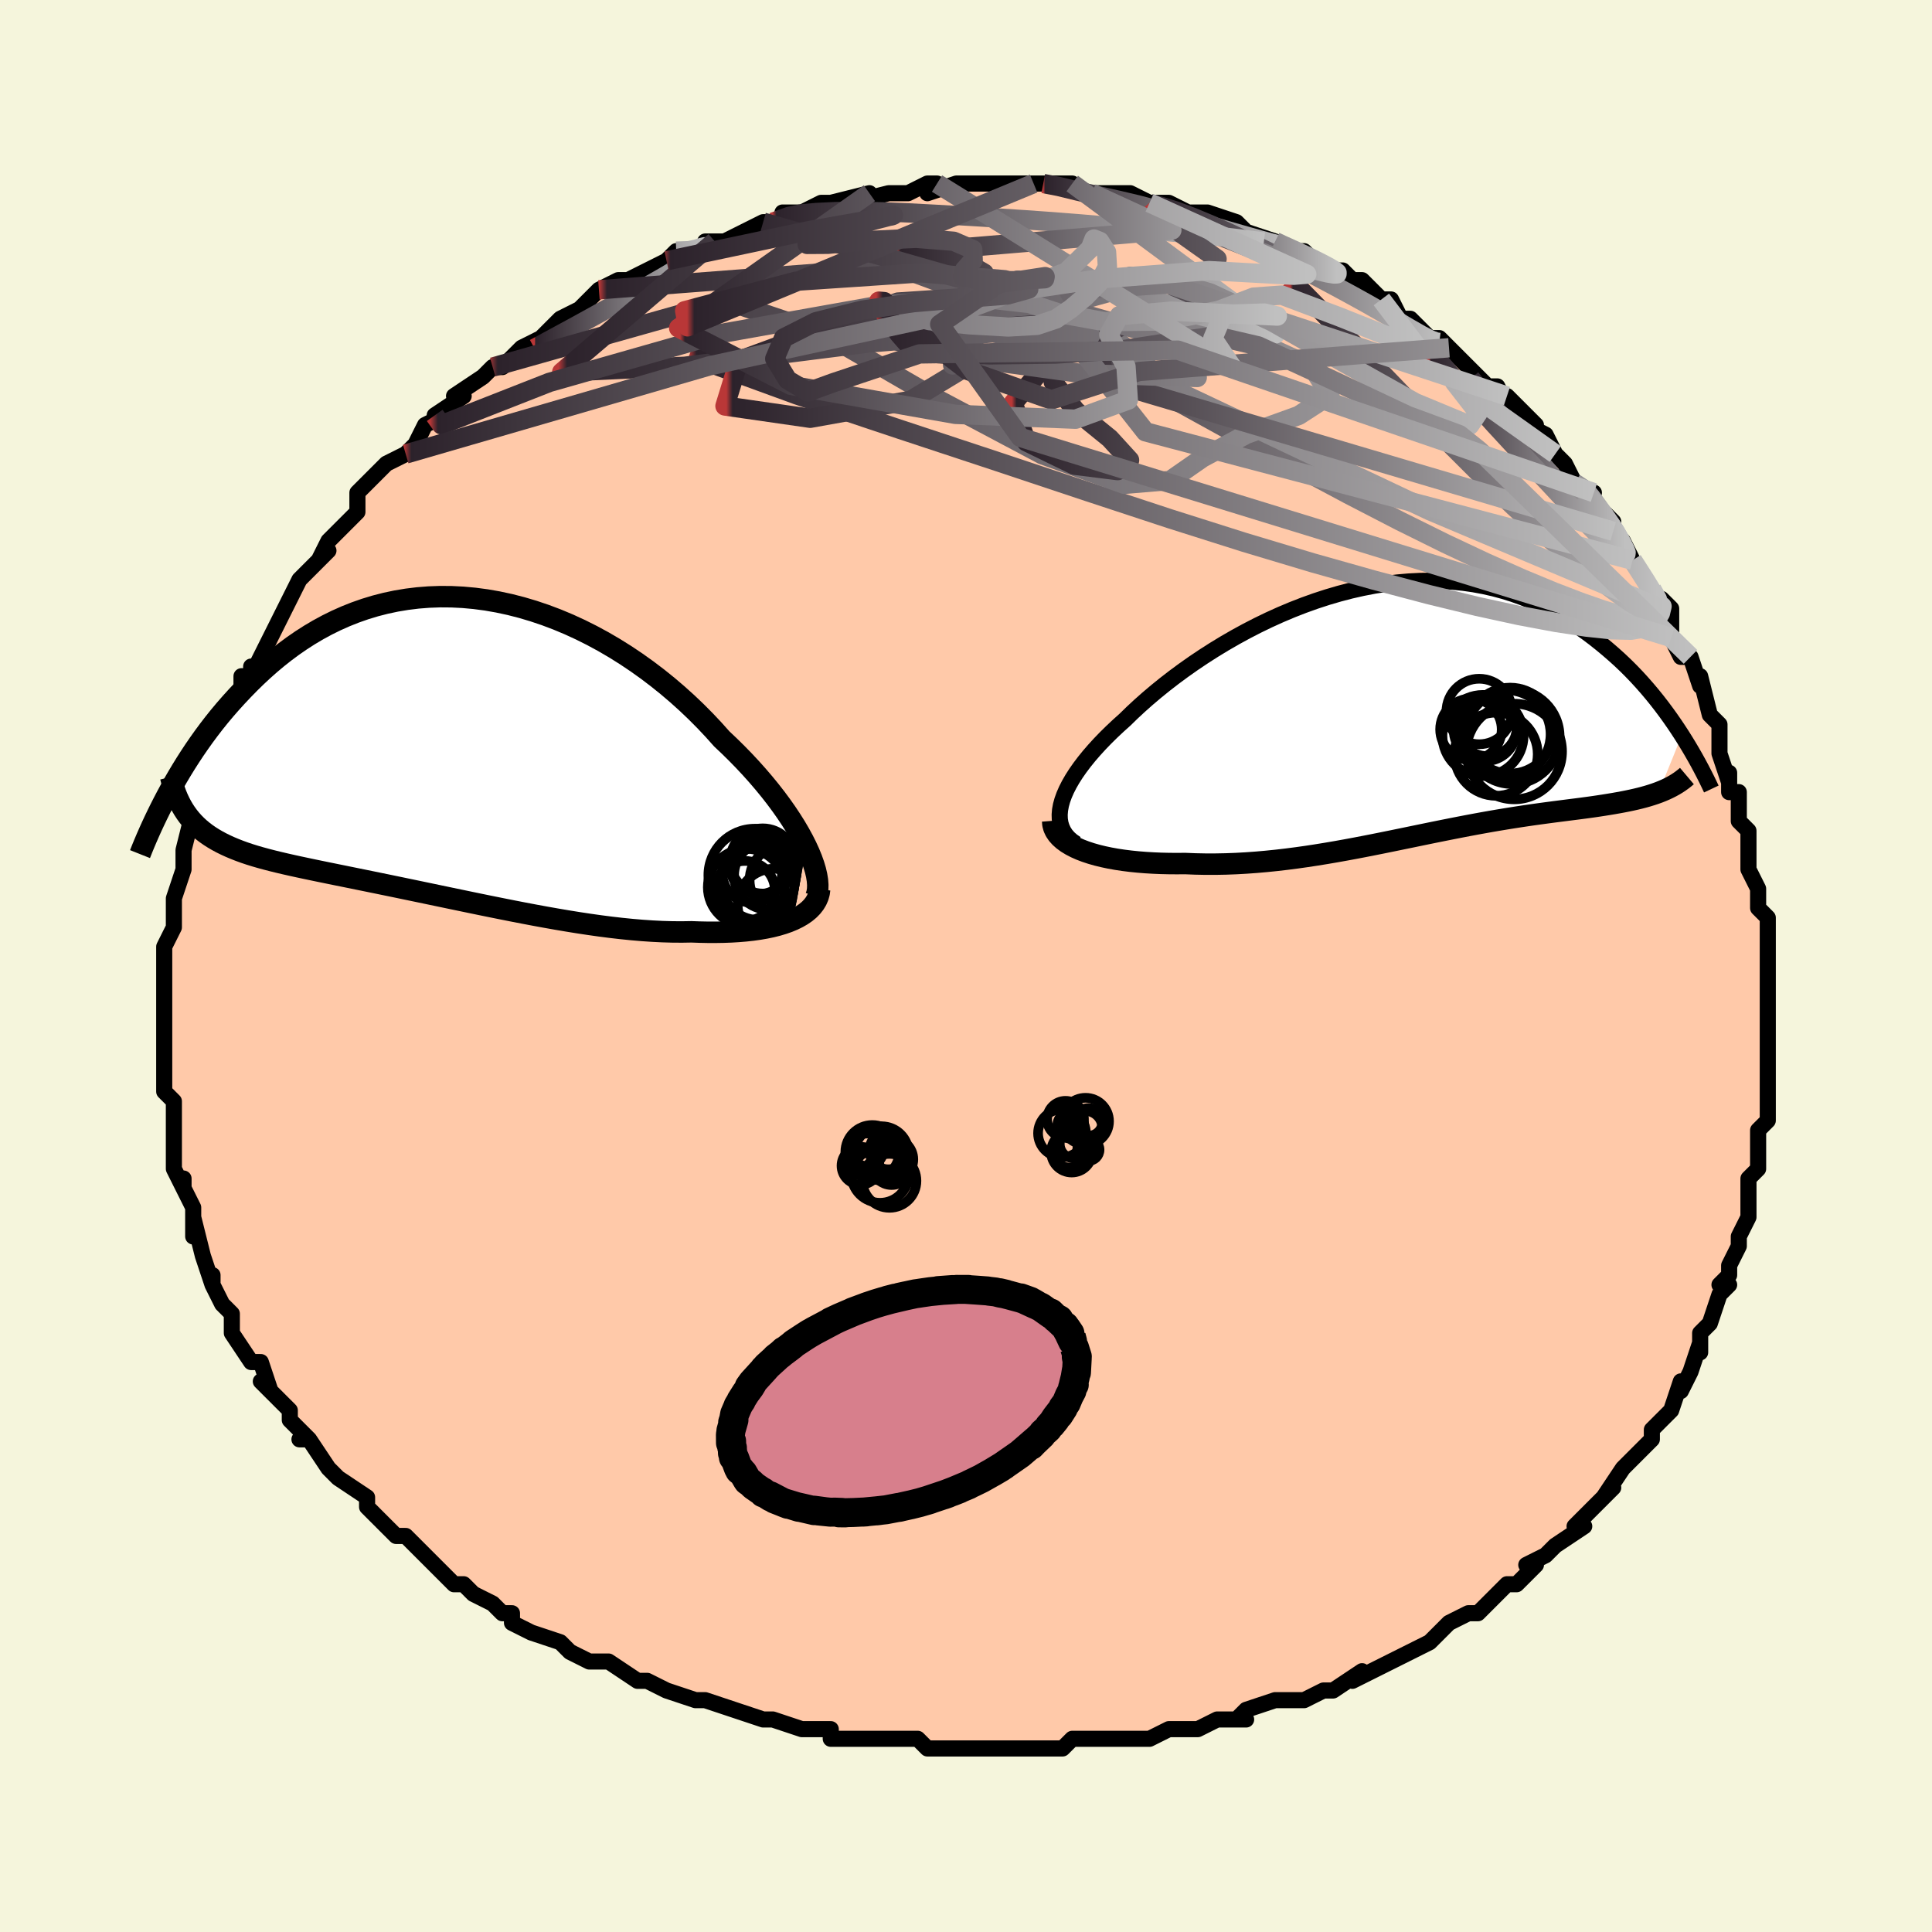 <svg viewBox="-100 -100 200 200" xmlns="http://www.w3.org/2000/svg" width="400" height="400" id="face-svg"><defs><clipPath id="leftEyeClipPath"><polyline points="37.918,10.481,37.579,9.807,37.199,9.114,36.782,8.404,36.326,7.68,35.835,6.943,35.308,6.197,34.747,5.442,34.153,4.681,33.526,3.916,32.869,3.149,32.183,2.382,31.468,1.616,30.725,0.854,29.956,0.096,29.163,-0.654,28.324,-1.593,27.446,-2.525,26.53,-3.447,25.579,-4.354,24.593,-5.243,23.575,-6.112,22.527,-6.956,21.452,-7.772,20.35,-8.559,19.226,-9.313,18.08,-10.031,16.917,-10.711,15.736,-11.351,14.543,-11.949,13.338,-12.503,12.124,-13.011,10.904,-13.472,9.68,-13.885,8.454,-14.249,7.228,-14.563,6.005,-14.826,4.788,-15.039,3.577,-15.2,2.375,-15.31,1.184,-15.369,0.006,-15.378,-1.158,-15.336,-2.306,-15.246,-3.436,-15.107,-4.547,-14.922,-5.638,-14.691,-6.708,-14.416,-7.755,-14.098,-8.778,-13.74,-9.777,-13.343,-10.751,-12.909,-11.7,-12.441,-12.623,-11.94,-13.519,-11.41,-14.388,-10.852,-15.231,-10.27,-16.047,-9.665,-16.837,-9.04,-17.601,-8.399,-18.339,-7.744,-19.051,-7.078,-19.739,-6.404,-20.403,-5.724,-21.045,-5.041,-21.664,-4.359,-22.262,-3.674,-22.84,-2.983,-23.397,-2.289,-23.934,-1.591,-24.452,-0.892,-24.95,-0.192,-25.43,0.506,-25.89,1.202,-26.333,1.895,-26.757,2.583,-27.164,3.265,-27.554,3.941,-27.928,4.609,-28.285,5.269,-26.066,7.356,-25.8,7.687,-25.518,8.004,-25.219,8.308,-24.903,8.6,-24.569,8.88,-24.218,9.148,-23.85,9.404,-23.463,9.65,-23.059,9.886,-22.636,10.113,-22.195,10.33,-21.735,10.54,-21.256,10.741,-20.759,10.936,-20.242,11.124,-19.704,11.304,-19.146,11.477,-18.565,11.645,-17.963,11.809,-17.338,11.97,-16.69,12.129,-16.019,12.286,-15.325,12.443,-14.607,12.6,-13.866,12.758,-13.101,12.919,-12.314,13.082,-11.503,13.248,-10.669,13.418,-9.813,13.591,-8.935,13.77,-8.035,13.953,-7.114,14.141,-6.172,14.334,-5.211,14.531,-4.231,14.734,-3.232,14.942,-2.216,15.153,-1.184,15.369,-0.136,15.588,0.925,15.81,2,16.034,3.087,16.26,4.185,16.487,5.291,16.713,6.406,16.937,7.527,17.16,8.654,17.379,9.783,17.593,10.915,17.801,12.047,18.001,13.178,18.193,14.306,18.375,15.429,18.545,16.546,18.703,17.655,18.846,18.754,18.973,19.842,19.083,20.916,19.175,21.974,19.247,23.016,19.299,24.039,19.328,25.042,19.335,26.022,19.319,26.88,19.349,27.722,19.366,28.547,19.367,29.353,19.354,30.139,19.325,30.903,19.279,31.644,19.217,32.362,19.138,33.053,19.04,33.717,18.925,34.353,18.792,34.958,18.64,35.532,18.468,36.072,18.278,36.576,18.068"></polyline></clipPath><clipPath id="rightEyeClipPath"><polyline points="-35.766,9.983,-35.625,9.47,-35.435,8.941,-35.197,8.396,-34.913,7.838,-34.584,7.266,-34.212,6.683,-33.797,6.09,-33.342,5.488,-32.847,4.877,-32.314,4.261,-31.745,3.638,-31.141,3.012,-30.502,2.383,-29.832,1.753,-29.13,1.122,-28.393,0.403,-27.61,-0.324,-26.783,-1.057,-25.915,-1.792,-25.007,-2.527,-24.06,-3.259,-23.078,-3.984,-22.063,-4.7,-21.016,-5.403,-19.942,-6.091,-18.841,-6.761,-17.716,-7.41,-16.571,-8.036,-15.408,-8.635,-14.229,-9.206,-13.036,-9.746,-11.834,-10.253,-10.623,-10.725,-9.406,-11.161,-8.187,-11.558,-6.967,-11.916,-5.749,-12.234,-4.534,-12.509,-3.326,-12.742,-2.125,-12.932,-0.935,-13.078,0.243,-13.181,1.408,-13.239,2.557,-13.254,3.689,-13.226,4.802,-13.154,5.896,-13.041,6.969,-12.887,8.019,-12.693,9.047,-12.46,10.051,-12.19,11.03,-11.884,11.984,-11.545,12.912,-11.174,13.814,-10.773,14.691,-10.344,15.541,-9.889,16.364,-9.412,17.162,-8.914,17.935,-8.399,18.682,-7.868,19.404,-7.325,20.102,-6.772,20.778,-6.212,21.431,-5.648,22.063,-5.079,22.674,-4.499,23.265,-3.911,23.836,-3.316,24.386,-2.715,24.918,-2.11,25.43,-1.502,25.923,-0.893,26.398,-0.282,26.854,0.328,27.293,0.936,27.714,1.541,28.119,2.143,28.507,2.739,26.113,8.655,25.751,8.786,25.377,8.91,24.991,9.029,24.591,9.142,24.178,9.25,23.753,9.353,23.315,9.451,22.865,9.546,22.401,9.637,21.926,9.725,21.438,9.811,20.938,9.894,20.426,9.976,19.901,10.057,19.364,10.136,18.811,10.213,18.243,10.289,17.66,10.365,17.062,10.441,16.45,10.519,15.823,10.599,15.181,10.682,14.525,10.769,13.854,10.86,13.169,10.955,12.47,11.056,11.757,11.163,11.029,11.276,10.288,11.395,9.533,11.52,8.763,11.652,7.981,11.791,7.184,11.936,6.374,12.088,5.551,12.246,4.714,12.41,3.864,12.579,3.001,12.753,2.125,12.932,1.237,13.115,0.336,13.301,-0.578,13.489,-1.503,13.679,-2.441,13.87,-3.39,14.06,-4.351,14.249,-5.322,14.435,-6.304,14.617,-7.297,14.795,-8.299,14.966,-9.31,15.13,-10.33,15.286,-11.357,15.431,-12.392,15.565,-13.433,15.687,-14.48,15.794,-15.531,15.887,-16.585,15.963,-17.642,16.022,-18.699,16.062,-19.756,16.082,-20.81,16.082,-21.86,16.061,-22.904,16.019,-23.747,16.026,-24.58,16.02,-25.402,16.001,-26.211,15.967,-27.006,15.92,-27.784,15.857,-28.545,15.78,-29.287,15.687,-30.006,15.579,-30.703,15.454,-31.373,15.313,-32.016,15.156,-32.628,14.982,-33.207,14.791,-33.752,14.584"></polyline></clipPath><filter id="fuzzy"><feTurbulence id="turbulence" baseFrequency="0.05" numOctaves="3" type="noise" result="noise"></feTurbulence><feDisplacementMap in="SourceGraphic" in2="noise" scale="2"></feDisplacementMap></filter><linearGradient id="rainbowGradient" x1="0%" y1="0%" x2="100%" y2="0%"><stop offset="0%" style="stop-color: rgb(185, 55, 55);  stop-opacity: 1"></stop><stop offset="0.8%" style="stop-color: rgb(44, 34, 43);  stop-opacity: 1"></stop><stop offset="100%" style="stop-color: rgb(192, 192, 192);  stop-opacity: 1"></stop></linearGradient></defs><title>That&#39;s an ugly face</title><desc>CREATED BY XUAN TANG, MORE INFO AT TXSTC55.GITHUB.IO</desc><rect x="-100" y="-100" width="100%" height="100%" opacity="1" fill="rgb(245, 245, 220)"></rect><polyline id="faceContour" points="83,0,83,0,83,2,83,4,83,7,83,7,83,8,83,10,83,9,83,10,83,15,83,15,83,16,82,17,82,17,82,19,82,21,81,22,81,23,81,23,81,26,80,28,80,29,79,31,79,32,78,33,79,33,78,34,77,37,77,37,76,38,76,40,76,39,75,42,74,44,74,43,74,43,73,46,71,48,71,49,71,49,71,49,69,51,68,52,66,55,67,54,66,55,65,56,65,56,63,58,64,58,61,60,61,60,60,61,58,62,59,62,57,64,56,64,54,66,53,67,52,67,52,67,50,68,49,69,48,70,46,71,44,72,44,72,44,72,42,73,40,74,41,73,38,75,37,75,35,76,34,76,33,76,32,76,29,77,28,78,29,78,26,78,24,79,23,79,23,79,22,79,21,79,19,80,16,80,16,80,15,80,12,80,11,80,10,81,10,81,7,81,7,81,4,81,2,81,2,81,-2,81,-1,81,-2,81,-4,81,-5,80,-6,80,-9,80,-10,80,-9,80,-14,80,-14,79,-17,79,-17,79,-17,79,-20,78,-21,78,-21,78,-24,77,-24,77,-27,76,-28,76,-28,76,-31,75,-31,75,-33,74,-34,74,-34,74,-37,72,-37,72,-39,72,-41,71,-42,70,-42,70,-45,69,-45,69,-47,68,-47,67,-48,67,-49,66,-51,65,-52,64,-53,64,-56,61,-55,62,-56,61,-58,59,-59,59,-61,57,-60,58,-61,57,-62,56,-62,55,-62,55,-65,53,-65,53,-66,52,-68,49,-69,49,-68,49,-70,47,-70,46,-71,45,-71,45,-73,43,-72,44,-73,41,-74,41,-76,38,-76,36,-76,37,-76,36,-77,35,-78,33,-78,32,-78,33,-79,30,-79,30,-80,26,-80,28,-80,25,-81,23,-81,22,-81,23,-82,21,-82,18,-82,19,-82,18,-82,16,-82,14,-83,13,-83,12,-83,10,-83,10,-83,7,-83,6,-83,6,-83,4,-83,5,-83,4,-83,2,-83,0,-83,-2,-83,-2,-83,-2,-82,-4,-82,-6,-82,-7,-82,-7,-81,-10,-81,-12,-81,-12,-81,-12,-80,-16,-80,-16,-79,-18,-79,-19,-79,-19,-79,-20,-78,-22,-77,-23,-77,-24,-77,-25,-76,-26,-75,-28,-75,-30,-74,-30,-74,-31,-74,-30,-73,-32,-71,-36,-72,-34,-71,-36,-70,-38,-70,-38,-69,-40,-68,-41,-66,-43,-67,-42,-66,-44,-65,-45,-65,-45,-63,-47,-63,-49,-62,-50,-61,-51,-60,-52,-58,-53,-58,-53,-58,-53,-57,-54,-56,-56,-54,-57,-55,-57,-55,-57,-52,-59,-53,-59,-50,-61,-49,-62,-48,-62,-46,-64,-47,-63,-46,-64,-44,-65,-43,-66,-42,-67,-40,-68,-40,-68,-40,-68,-38,-70,-36,-71,-34,-71,-35,-71,-33,-72,-31,-73,-30,-74,-30,-74,-28,-74,-28,-74,-26,-75,-27,-75,-25,-75,-23,-76,-23,-76,-21,-77,-20,-77,-17,-78,-19,-78,-17,-78,-15,-79,-14,-79,-14,-79,-10,-80,-12,-79,-8,-80,-7,-80,-6,-80,-4,-81,-3,-81,-4,-80,-1,-81,2,-81,1,-81,2,-81,3,-81,5,-81,7,-81,6,-81,11,-81,8,-81,9,-81,12,-80,13,-80,14,-80,16,-80,17,-80,19,-79,18,-79,20,-79,21,-79,23,-78,24,-78,24,-78,25,-78,28,-77,29,-76,32,-75,32,-75,32,-75,34,-74,34,-74,35,-74,36,-73,38,-72,39,-72,40,-71,41,-71,43,-69,44,-69,44,-69,45,-67,46,-67,47,-66,48,-65,49,-65,50,-64,51,-63,51,-63,54,-60,55,-60,56,-58,56,-59,56,-59,57,-58,59,-56,58,-56,60,-55,61,-53,61,-53,62,-52,63,-50,65,-49,64,-49,65,-48,67,-46,67,-45,68,-44,68,-44,69,-42,69,-42,71,-39,72,-37,72,-38,73,-37,73,-34,74,-32,75,-32,75,-32,76,-29,76,-30,77,-26,77,-26,78,-25,78,-23,78,-22,79,-19,79,-20,79,-18,80,-18,80,-15,80,-15,81,-14,81,-13,81,-10,82,-8,82,-8,82,-7,82,-6,83,-5,83,-2,83,-2,83,0,83,0" fill="#ffc9a9" stroke="black" stroke-width="1.667" stroke-linejoin="round" filter="url(#fuzzy)"></polyline><g transform="translate(45.593 -26.626)"><polyline id="rightCountour" points="-35.766,9.983,-35.625,9.47,-35.435,8.941,-35.197,8.396,-34.913,7.838,-34.584,7.266,-34.212,6.683,-33.797,6.09,-33.342,5.488,-32.847,4.877,-32.314,4.261,-31.745,3.638,-31.141,3.012,-30.502,2.383,-29.832,1.753,-29.13,1.122,-28.393,0.403,-27.61,-0.324,-26.783,-1.057,-25.915,-1.792,-25.007,-2.527,-24.06,-3.259,-23.078,-3.984,-22.063,-4.7,-21.016,-5.403,-19.942,-6.091,-18.841,-6.761,-17.716,-7.41,-16.571,-8.036,-15.408,-8.635,-14.229,-9.206,-13.036,-9.746,-11.834,-10.253,-10.623,-10.725,-9.406,-11.161,-8.187,-11.558,-6.967,-11.916,-5.749,-12.234,-4.534,-12.509,-3.326,-12.742,-2.125,-12.932,-0.935,-13.078,0.243,-13.181,1.408,-13.239,2.557,-13.254,3.689,-13.226,4.802,-13.154,5.896,-13.041,6.969,-12.887,8.019,-12.693,9.047,-12.46,10.051,-12.19,11.03,-11.884,11.984,-11.545,12.912,-11.174,13.814,-10.773,14.691,-10.344,15.541,-9.889,16.364,-9.412,17.162,-8.914,17.935,-8.399,18.682,-7.868,19.404,-7.325,20.102,-6.772,20.778,-6.212,21.431,-5.648,22.063,-5.079,22.674,-4.499,23.265,-3.911,23.836,-3.316,24.386,-2.715,24.918,-2.11,25.43,-1.502,25.923,-0.893,26.398,-0.282,26.854,0.328,27.293,0.936,27.714,1.541,28.119,2.143,28.507,2.739,26.113,8.655,25.751,8.786,25.377,8.91,24.991,9.029,24.591,9.142,24.178,9.25,23.753,9.353,23.315,9.451,22.865,9.546,22.401,9.637,21.926,9.725,21.438,9.811,20.938,9.894,20.426,9.976,19.901,10.057,19.364,10.136,18.811,10.213,18.243,10.289,17.66,10.365,17.062,10.441,16.45,10.519,15.823,10.599,15.181,10.682,14.525,10.769,13.854,10.86,13.169,10.955,12.47,11.056,11.757,11.163,11.029,11.276,10.288,11.395,9.533,11.52,8.763,11.652,7.981,11.791,7.184,11.936,6.374,12.088,5.551,12.246,4.714,12.41,3.864,12.579,3.001,12.753,2.125,12.932,1.237,13.115,0.336,13.301,-0.578,13.489,-1.503,13.679,-2.441,13.87,-3.39,14.06,-4.351,14.249,-5.322,14.435,-6.304,14.617,-7.297,14.795,-8.299,14.966,-9.31,15.13,-10.33,15.286,-11.357,15.431,-12.392,15.565,-13.433,15.687,-14.48,15.794,-15.531,15.887,-16.585,15.963,-17.642,16.022,-18.699,16.062,-19.756,16.082,-20.81,16.082,-21.86,16.061,-22.904,16.019,-23.747,16.026,-24.58,16.02,-25.402,16.001,-26.211,15.967,-27.006,15.92,-27.784,15.857,-28.545,15.78,-29.287,15.687,-30.006,15.579,-30.703,15.454,-31.373,15.313,-32.016,15.156,-32.628,14.982,-33.207,14.791,-33.752,14.584" fill="white" stroke="white" stroke-width="0" stroke-linejoin="round" filter="url(#fuzzy)"></polyline></g><g transform="translate(-54.448 -22.857)"><polyline id="leftCountour" points="37.918,10.481,37.579,9.807,37.199,9.114,36.782,8.404,36.326,7.68,35.835,6.943,35.308,6.197,34.747,5.442,34.153,4.681,33.526,3.916,32.869,3.149,32.183,2.382,31.468,1.616,30.725,0.854,29.956,0.096,29.163,-0.654,28.324,-1.593,27.446,-2.525,26.53,-3.447,25.579,-4.354,24.593,-5.243,23.575,-6.112,22.527,-6.956,21.452,-7.772,20.35,-8.559,19.226,-9.313,18.08,-10.031,16.917,-10.711,15.736,-11.351,14.543,-11.949,13.338,-12.503,12.124,-13.011,10.904,-13.472,9.68,-13.885,8.454,-14.249,7.228,-14.563,6.005,-14.826,4.788,-15.039,3.577,-15.2,2.375,-15.31,1.184,-15.369,0.006,-15.378,-1.158,-15.336,-2.306,-15.246,-3.436,-15.107,-4.547,-14.922,-5.638,-14.691,-6.708,-14.416,-7.755,-14.098,-8.778,-13.74,-9.777,-13.343,-10.751,-12.909,-11.7,-12.441,-12.623,-11.94,-13.519,-11.41,-14.388,-10.852,-15.231,-10.27,-16.047,-9.665,-16.837,-9.04,-17.601,-8.399,-18.339,-7.744,-19.051,-7.078,-19.739,-6.404,-20.403,-5.724,-21.045,-5.041,-21.664,-4.359,-22.262,-3.674,-22.84,-2.983,-23.397,-2.289,-23.934,-1.591,-24.452,-0.892,-24.95,-0.192,-25.43,0.506,-25.89,1.202,-26.333,1.895,-26.757,2.583,-27.164,3.265,-27.554,3.941,-27.928,4.609,-28.285,5.269,-26.066,7.356,-25.8,7.687,-25.518,8.004,-25.219,8.308,-24.903,8.6,-24.569,8.88,-24.218,9.148,-23.85,9.404,-23.463,9.65,-23.059,9.886,-22.636,10.113,-22.195,10.33,-21.735,10.54,-21.256,10.741,-20.759,10.936,-20.242,11.124,-19.704,11.304,-19.146,11.477,-18.565,11.645,-17.963,11.809,-17.338,11.97,-16.69,12.129,-16.019,12.286,-15.325,12.443,-14.607,12.6,-13.866,12.758,-13.101,12.919,-12.314,13.082,-11.503,13.248,-10.669,13.418,-9.813,13.591,-8.935,13.77,-8.035,13.953,-7.114,14.141,-6.172,14.334,-5.211,14.531,-4.231,14.734,-3.232,14.942,-2.216,15.153,-1.184,15.369,-0.136,15.588,0.925,15.81,2,16.034,3.087,16.26,4.185,16.487,5.291,16.713,6.406,16.937,7.527,17.16,8.654,17.379,9.783,17.593,10.915,17.801,12.047,18.001,13.178,18.193,14.306,18.375,15.429,18.545,16.546,18.703,17.655,18.846,18.754,18.973,19.842,19.083,20.916,19.175,21.974,19.247,23.016,19.299,24.039,19.328,25.042,19.335,26.022,19.319,26.88,19.349,27.722,19.366,28.547,19.367,29.353,19.354,30.139,19.325,30.903,19.279,31.644,19.217,32.362,19.138,33.053,19.04,33.717,18.925,34.353,18.792,34.958,18.64,35.532,18.468,36.072,18.278,36.576,18.068" fill="white" stroke="white" stroke-width="0" stroke-linejoin="round" filter="url(#fuzzy)"></polyline></g><g transform="translate(45.593 -26.626)"><polyline id="rightUpper" points="-34.2,13.971,-34.619,13.681,-34.976,13.365,-35.273,13.022,-35.511,12.655,-35.691,12.263,-35.815,11.849,-35.883,11.413,-35.896,10.955,-35.857,10.479,-35.766,9.983,-35.625,9.47,-35.435,8.941,-35.197,8.396,-34.913,7.838,-34.584,7.266,-34.212,6.683,-33.797,6.09,-33.342,5.488,-32.847,4.877,-32.314,4.261,-31.745,3.638,-31.141,3.012,-30.502,2.383,-29.832,1.753,-29.13,1.122,-28.393,0.403,-27.61,-0.324,-26.783,-1.057,-25.915,-1.792,-25.007,-2.527,-24.06,-3.259,-23.078,-3.984,-22.063,-4.7,-21.016,-5.403,-19.942,-6.091,-18.841,-6.761,-17.716,-7.41,-16.571,-8.036,-15.408,-8.635,-14.229,-9.206,-13.036,-9.746,-11.834,-10.253,-10.623,-10.725,-9.406,-11.161,-8.187,-11.558,-6.967,-11.916,-5.749,-12.234,-4.534,-12.509,-3.326,-12.742,-2.125,-12.932,-0.935,-13.078,0.243,-13.181,1.408,-13.239,2.557,-13.254,3.689,-13.226,4.802,-13.154,5.896,-13.041,6.969,-12.887,8.019,-12.693,9.047,-12.46,10.051,-12.19,11.03,-11.884,11.984,-11.545,12.912,-11.174,13.814,-10.773,14.691,-10.344,15.541,-9.889,16.364,-9.412,17.162,-8.914,17.935,-8.399,18.682,-7.868,19.404,-7.325,20.102,-6.772,20.778,-6.212,21.431,-5.648,22.063,-5.079,22.674,-4.499,23.265,-3.911,23.836,-3.316,24.386,-2.715,24.918,-2.11,25.43,-1.502,25.923,-0.893,26.398,-0.282,26.854,0.328,27.293,0.936,27.714,1.541,28.119,2.143,28.507,2.739,28.878,3.331,29.234,3.916,29.574,4.494,29.9,5.064,30.211,5.626,30.508,6.18,30.791,6.725,31.061,7.26,31.318,7.787,31.563,8.304" fill="none" stroke="black" stroke-width="1.667" stroke-linejoin="round" filter="url(#fuzzy)"></polyline><polyline id="rightLower" points="-36.624,11.597,-36.595,11.968,-36.5,12.323,-36.341,12.663,-36.123,12.987,-35.849,13.294,-35.523,13.586,-35.147,13.86,-34.724,14.118,-34.258,14.359,-33.752,14.584,-33.207,14.791,-32.628,14.982,-32.016,15.156,-31.373,15.313,-30.703,15.454,-30.006,15.579,-29.287,15.687,-28.545,15.78,-27.784,15.857,-27.006,15.92,-26.211,15.967,-25.402,16.001,-24.58,16.02,-23.747,16.026,-22.904,16.019,-21.86,16.061,-20.81,16.082,-19.756,16.082,-18.699,16.062,-17.642,16.022,-16.585,15.963,-15.531,15.887,-14.48,15.794,-13.433,15.687,-12.392,15.565,-11.357,15.431,-10.33,15.286,-9.31,15.13,-8.299,14.966,-7.297,14.795,-6.304,14.617,-5.322,14.435,-4.351,14.249,-3.39,14.06,-2.441,13.87,-1.503,13.679,-0.578,13.489,0.336,13.301,1.237,13.115,2.125,12.932,3.001,12.753,3.864,12.579,4.714,12.41,5.551,12.246,6.374,12.088,7.184,11.936,7.981,11.791,8.763,11.652,9.533,11.52,10.288,11.395,11.029,11.276,11.757,11.163,12.47,11.056,13.169,10.955,13.854,10.86,14.525,10.769,15.181,10.682,15.823,10.599,16.45,10.519,17.062,10.441,17.66,10.365,18.243,10.289,18.811,10.213,19.364,10.136,19.901,10.057,20.426,9.976,20.938,9.894,21.438,9.811,21.926,9.725,22.401,9.637,22.865,9.546,23.315,9.451,23.753,9.353,24.178,9.25,24.591,9.142,24.991,9.029,25.377,8.91,25.751,8.786,26.113,8.655,26.461,8.517,26.797,8.373,27.119,8.222,27.43,8.064,27.728,7.899,28.013,7.726,28.286,7.546,28.548,7.358,28.797,7.163,29.036,6.961" fill="none" stroke="black" stroke-width="2.222" stroke-linejoin="round" filter="url(#fuzzy)"></polyline><!--[--><circle r="3.39" cx="7.533" cy="0.279" stroke="black" fill="none" stroke-width="1" filter="url(#fuzzy)" clip-path="url(#rightEyeClipPath)"></circle><circle r="3.253" cx="8.143" cy="2.17" stroke="black" fill="none" stroke-width="1" filter="url(#fuzzy)" clip-path="url(#rightEyeClipPath)"></circle><circle r="4.948" cx="11.159" cy="4.422" stroke="black" fill="none" stroke-width="1" filter="url(#fuzzy)" clip-path="url(#rightEyeClipPath)"></circle><circle r="4.897" cx="10.961" cy="2.89" stroke="black" fill="none" stroke-width="1" filter="url(#fuzzy)" clip-path="url(#rightEyeClipPath)"></circle><circle r="4.307" cx="9.286" cy="4.701" stroke="black" fill="none" stroke-width="1" filter="url(#fuzzy)" clip-path="url(#rightEyeClipPath)"></circle><circle r="4.571" cx="10.353" cy="2.636" stroke="black" fill="none" stroke-width="1" filter="url(#fuzzy)" clip-path="url(#rightEyeClipPath)"></circle><circle r="3.064" cx="8.375" cy="1.839" stroke="black" fill="none" stroke-width="1" filter="url(#fuzzy)" clip-path="url(#rightEyeClipPath)"></circle><circle r="4.448" cx="10.739" cy="2.257" stroke="black" fill="none" stroke-width="1" filter="url(#fuzzy)" clip-path="url(#rightEyeClipPath)"></circle><circle r="4.202" cx="7.927" cy="2.765" stroke="black" fill="none" stroke-width="1" filter="url(#fuzzy)" clip-path="url(#rightEyeClipPath)"></circle><circle r="3.186" cx="6.678" cy="2.13" stroke="black" fill="none" stroke-width="1" filter="url(#fuzzy)" clip-path="url(#rightEyeClipPath)"></circle><!--]--></g><g transform="translate(-54.448 -22.857)"><polyline id="leftUpper" points="38.925,15.635,39.034,15.288,39.094,14.896,39.105,14.463,39.07,13.99,38.988,13.481,38.862,12.939,38.69,12.365,38.475,11.762,38.218,11.133,37.918,10.481,37.579,9.807,37.199,9.114,36.782,8.404,36.326,7.68,35.835,6.943,35.308,6.197,34.747,5.442,34.153,4.681,33.526,3.916,32.869,3.149,32.183,2.382,31.468,1.616,30.725,0.854,29.956,0.096,29.163,-0.654,28.324,-1.593,27.446,-2.525,26.53,-3.447,25.579,-4.354,24.593,-5.243,23.575,-6.112,22.527,-6.956,21.452,-7.772,20.35,-8.559,19.226,-9.313,18.08,-10.031,16.917,-10.711,15.736,-11.351,14.543,-11.949,13.338,-12.503,12.124,-13.011,10.904,-13.472,9.68,-13.885,8.454,-14.249,7.228,-14.563,6.005,-14.826,4.788,-15.039,3.577,-15.2,2.375,-15.31,1.184,-15.369,0.006,-15.378,-1.158,-15.336,-2.306,-15.246,-3.436,-15.107,-4.547,-14.922,-5.638,-14.691,-6.708,-14.416,-7.755,-14.098,-8.778,-13.74,-9.777,-13.343,-10.751,-12.909,-11.7,-12.441,-12.623,-11.94,-13.519,-11.41,-14.388,-10.852,-15.231,-10.27,-16.047,-9.665,-16.837,-9.04,-17.601,-8.399,-18.339,-7.744,-19.051,-7.078,-19.739,-6.404,-20.403,-5.724,-21.045,-5.041,-21.664,-4.359,-22.262,-3.674,-22.84,-2.983,-23.397,-2.289,-23.934,-1.591,-24.452,-0.892,-24.95,-0.192,-25.43,0.506,-25.89,1.202,-26.333,1.895,-26.757,2.583,-27.164,3.265,-27.554,3.941,-27.928,4.609,-28.285,5.269,-28.626,5.919,-28.952,6.56,-29.263,7.19,-29.56,7.809,-29.843,8.416,-30.111,9.012,-30.367,9.596,-30.61,10.167,-30.84,10.727,-31.058,11.274" fill="none" stroke="black" stroke-width="2.222" stroke-linejoin="round" filter="url(#fuzzy)"></polyline><polyline id="leftLower" points="39.3,14.896,39.246,15.3,39.138,15.685,38.979,16.051,38.769,16.398,38.512,16.726,38.21,17.034,37.863,17.322,37.474,17.59,37.044,17.839,36.576,18.068,36.072,18.278,35.532,18.468,34.958,18.64,34.353,18.792,33.717,18.925,33.053,19.04,32.362,19.138,31.644,19.217,30.903,19.279,30.139,19.325,29.353,19.354,28.547,19.367,27.722,19.366,26.88,19.349,26.022,19.319,25.042,19.335,24.039,19.328,23.016,19.299,21.974,19.247,20.916,19.175,19.842,19.083,18.754,18.973,17.655,18.846,16.546,18.703,15.429,18.545,14.306,18.375,13.178,18.193,12.047,18.001,10.915,17.801,9.783,17.593,8.654,17.379,7.527,17.16,6.406,16.937,5.291,16.713,4.185,16.487,3.087,16.26,2,16.034,0.925,15.81,-0.136,15.588,-1.184,15.369,-2.216,15.153,-3.232,14.942,-4.231,14.734,-5.211,14.531,-6.172,14.334,-7.114,14.141,-8.035,13.953,-8.935,13.77,-9.813,13.591,-10.669,13.418,-11.503,13.248,-12.314,13.082,-13.101,12.919,-13.866,12.758,-14.607,12.6,-15.325,12.443,-16.019,12.286,-16.69,12.129,-17.338,11.97,-17.963,11.809,-18.565,11.645,-19.146,11.477,-19.704,11.304,-20.242,11.124,-20.759,10.936,-21.256,10.741,-21.735,10.54,-22.195,10.33,-22.636,10.113,-23.059,9.886,-23.463,9.65,-23.85,9.404,-24.218,9.148,-24.569,8.88,-24.903,8.6,-25.219,8.308,-25.518,8.004,-25.8,7.687,-26.066,7.356,-26.315,7.012,-26.549,6.654,-26.767,6.282,-26.969,5.895,-27.157,5.495,-27.33,5.08,-27.488,4.651,-27.633,4.208,-27.764,3.752,-27.882,3.282" fill="none" stroke="black" stroke-width="2.222" stroke-linejoin="round" filter="url(#fuzzy)"></polyline><!--[--><circle r="3.107" cx="31.568" cy="15.088" stroke="black" fill="none" stroke-width="1" filter="url(#fuzzy)" clip-path="url(#leftEyeClipPath)"></circle><circle r="3.536" cx="33.976" cy="13.478" stroke="black" fill="none" stroke-width="1" filter="url(#fuzzy)" clip-path="url(#leftEyeClipPath)"></circle><circle r="3.732" cx="34.544" cy="16.521" stroke="black" fill="none" stroke-width="1" filter="url(#fuzzy)" clip-path="url(#leftEyeClipPath)"></circle><circle r="3.021" cx="33.004" cy="12.405" stroke="black" fill="none" stroke-width="1" filter="url(#fuzzy)" clip-path="url(#leftEyeClipPath)"></circle><circle r="3.092" cx="32.313" cy="13.221" stroke="black" fill="none" stroke-width="1" filter="url(#fuzzy)" clip-path="url(#leftEyeClipPath)"></circle><circle r="4.815" cx="32.595" cy="13.458" stroke="black" fill="none" stroke-width="1" filter="url(#fuzzy)" clip-path="url(#leftEyeClipPath)"></circle><circle r="3.375" cx="33.406" cy="11.983" stroke="black" fill="none" stroke-width="1" filter="url(#fuzzy)" clip-path="url(#leftEyeClipPath)"></circle><circle r="3.746" cx="32.932" cy="14.338" stroke="black" fill="none" stroke-width="1" filter="url(#fuzzy)" clip-path="url(#leftEyeClipPath)"></circle><circle r="3.983" cx="31.706" cy="14.705" stroke="black" fill="none" stroke-width="1" filter="url(#fuzzy)" clip-path="url(#leftEyeClipPath)"></circle><circle r="3.69" cx="35.737" cy="13.964" stroke="black" fill="none" stroke-width="1" filter="url(#fuzzy)" clip-path="url(#leftEyeClipPath)"></circle><!--]--></g><g id="hairs"><!--[--><polyline points="71,-39,71.566,-37.975,71.687,-37.488,71.528,-36.899,71.101,-36.329,70.368,-35.997,69.281,-35.994,67.803,-36.3,65.911,-36.869,63.591,-37.679,60.824,-38.742,57.587,-40.086,53.86,-41.74,49.63,-43.731,44.885,-46.081,39.606,-48.811,33.759,-51.933,27.304,-55.449,20.218,-59.356,12.505,-63.658,4.176,-68.369,-4.787,-73.475" fill="none" stroke="url(#rainbowGradient)" stroke-width="2" stroke-linejoin="round" filter="url(#fuzzy)"></polyline><polyline points="8,-81,9.564,-80.703,11.583,-80.212,13.65,-79.74,15.738,-79.278,17.841,-78.78,19.926,-78.228,21.955,-77.641,23.914,-77.052,25.797,-76.49,27.579,-75.972,29.204,-75.508,30.597,-75.115,31.706,-74.811,32.528,-74.602,33.121,-74.447,33.562,-74.259" fill="none" stroke="url(#rainbowGradient)" stroke-width="2" stroke-linejoin="round" filter="url(#fuzzy)"></polyline><polyline points="19,-79,19.066,-78.919,20.247,-78.622,21.843,-78.112,23.581,-77.456,25.394,-76.699,27.317,-75.842,29.377,-74.877,31.543,-73.82,33.733,-72.717,35.85,-71.621,37.831,-70.573,39.661,-69.585,41.363,-68.645,42.97,-67.731,44.494,-66.842,45.901,-66.013,47.113,-65.318,48.039,-64.837,48.646,-64.6,48.996,-64.554,49.16,-64.641" fill="none" stroke="url(#rainbowGradient)" stroke-width="2" stroke-linejoin="round" filter="url(#fuzzy)"></polyline><polyline points="32,-75,32.152,-74.925,32.687,-74.672,33.427,-74.336,34.249,-73.968,35.115,-73.569,35.996,-73.146,36.836,-72.726,37.566,-72.339,38.113,-72.014,38.411,-71.777,38.407,-71.647,38.074,-71.636,37.407,-71.747,36.423,-71.98,35.132,-72.343,33.521,-72.853,31.565,-73.532,29.248,-74.39,26.584,-75.44,23.564,-76.722,20.064,-78.293" fill="none" stroke="url(#rainbowGradient)" stroke-width="2" stroke-linejoin="round" filter="url(#fuzzy)"></polyline><polyline points="-30,-74,-28.677,-74.047,-27.907,-74.212,-27.405,-74.376,-27.062,-74.455,-26.86,-74.426,-26.872,-74.266,-27.21,-73.933,-27.976,-73.376,-29.249,-72.556,-31.085,-71.456,-33.505,-70.072,-36.519,-68.386,-40.193,-66.355,-44.668,-63.928" fill="none" stroke="url(#rainbowGradient)" stroke-width="2" stroke-linejoin="round" filter="url(#fuzzy)"></polyline><polyline points="-20,-77,-18.309,-77.602,-17.116,-77.851,-15.505,-78.001,-13.483,-78.095,-11.174,-78.12,-8.652,-78.071,-5.949,-77.961,-3.093,-77.811,-0.12,-77.64,2.916,-77.456,5.959,-77.261,8.959,-77.049,11.885,-76.818,14.722,-76.574,17.457,-76.328,20.06,-76.092,22.495,-75.871,24.75,-75.662,26.874,-75.446,28.931,-75.197,30.832,-74.95" fill="none" stroke="url(#rainbowGradient)" stroke-width="2" stroke-linejoin="round" filter="url(#fuzzy)"></polyline><polyline points="63,-50,64.102,-49.269,64.707,-48.534,65.377,-47.619,66.076,-46.644,66.703,-45.733,67.218,-44.935,67.629,-44.242,67.956,-43.644,68.199,-43.153,68.333,-42.807,68.317,-42.653,68.116,-42.721,67.713,-43.024,67.106,-43.569,66.293,-44.377,65.259,-45.485,63.957,-46.945,62.318,-48.814,60.288,-51.137,57.874,-53.931,55.166,-57.17,52.246,-60.837" fill="none" stroke="url(#rainbowGradient)" stroke-width="2" stroke-linejoin="round" filter="url(#fuzzy)"></polyline><polyline points="72,-37,72.054,-37.239,71.886,-36.527,71.335,-35.636,70.341,-35.013,68.844,-34.758,66.806,-34.807,64.206,-35.087,61.033,-35.571,57.273,-36.275,52.902,-37.228,47.896,-38.448,42.227,-39.947,35.877,-41.739,28.832,-43.851,21.079,-46.308,12.589,-49.106,3.32,-52.196,-6.744,-55.523,-17.498,-59.116,-28.66,-63.191" fill="none" stroke="url(#rainbowGradient)" stroke-width="2" stroke-linejoin="round" filter="url(#fuzzy)"></polyline><polyline points="64,-49,65.121,-47.815,66.102,-46.607,66.795,-45.626,67.279,-44.853,67.638,-44.206,67.924,-43.629,68.139,-43.132,68.244,-42.768,68.176,-42.605,67.872,-42.697,67.288,-43.085,66.406,-43.803,65.226,-44.887,63.751,-46.362,61.977,-48.229,59.888,-50.471,57.46,-53.085,54.671,-56.107,51.509,-59.626,47.96,-63.788" fill="none" stroke="url(#rainbowGradient)" stroke-width="2" stroke-linejoin="round" filter="url(#fuzzy)"></polyline><polyline points="69,-42,69.535,-41.166,70.362,-39.871,70.992,-38.837,71.37,-38.045,71.544,-37.382,71.551,-36.85,71.4,-36.516,71.073,-36.429,70.544,-36.597,69.786,-37.006,68.777,-37.649,67.498,-38.537,65.932,-39.697,64.069,-41.155,61.905,-42.94,59.445,-45.074,56.701,-47.581,53.687,-50.472,50.406,-53.749,46.844,-57.407,42.941,-61.461,38.568,-65.983,33.535,-71.124" fill="none" stroke="url(#rainbowGradient)" stroke-width="2" stroke-linejoin="round" filter="url(#fuzzy)"></polyline><polyline points="72,-37,48.067,-47.104,21.654,-59.599,13.936,-66.207,19.171,-67.466,28.569,-65.36,35.807,-62.022,37.678,-59.091,34.435,-56.991,29.026,-55.04,24.483,-52.597,21.128,-50.262,16.391,-49.861,7.881,-52.932,-3.506,-58.981,-14.579,-65.393,-24.761,-68.837,-49,-62" fill="none" stroke="url(#rainbowGradient)" stroke-width="2" stroke-linejoin="round" filter="url(#fuzzy)"></polyline><polyline points="20,-79,20.429,-77.134,25.988,-73.194,23.511,-69.541,16.197,-66.286,10.387,-63.339,9.035,-60.448,11.367,-57.469,14.881,-54.613,16.933,-52.365,15.697,-51.282,11.232,-51.84,6.248,-54.267,4.888,-58.272,8.78,-62.861,13.586,-66.39,12.898,-66.64,14.517,-60.55,67,-45" fill="none" stroke="url(#rainbowGradient)" stroke-width="2" stroke-linejoin="round" filter="url(#fuzzy)"></polyline><polyline points="11,-81,32.061,-65.437,22.438,-67.765,15.793,-70.645,17.022,-71.403,20.256,-71.053,20.18,-70.537,15.77,-69.969,9.376,-69.116,4.113,-68.07,1.701,-67.434,1.755,-67.891,2.464,-69.555,1.876,-71.731,-0.937,-73.362,-5.03,-73.897,-7.187,-73.812,-2.982,-74.132,9.13,-75.151,21.311,-76.18,13,-80" fill="none" stroke="url(#rainbowGradient)" stroke-width="2" stroke-linejoin="round" filter="url(#fuzzy)"></polyline><polyline points="-38,-70,-7.053,-72.36,1.29,-69.29,3.262,-68.109,7.42,-68.403,12.073,-68.975,14.601,-69.677,15.446,-70.578,16.788,-71.297,20.087,-71.167,25.29,-69.669,31.73,-66.665,39.005,-62.519,46.499,-58.317,52.144,-55.978,53.018,-57.275,50.576,-60.42,61,-53" fill="none" stroke="url(#rainbowGradient)" stroke-width="2" stroke-linejoin="round" filter="url(#fuzzy)"></polyline><polyline points="-21,-77,23.1,-64.358,23.938,-60.922,12.069,-61.32,0.628,-62.89,-7.028,-64.669,-10.951,-66.164,-11.716,-67.122,-9.568,-67.424,-5.196,-66.829,-0.873,-64.983,-0.181,-61.91,-5.722,-58.561,-16.128,-56.7,-24.952,-57.971,-23.506,-62.671,-7.04,-68.734,20.888,-70.596,56,-59" fill="none" stroke="url(#rainbowGradient)" stroke-width="2" stroke-linejoin="round" filter="url(#fuzzy)"></polyline><polyline points="-26,-75,-41.851,-61.473,-29.101,-62.084,-9.946,-64.507,4.323,-65.659,11.671,-65.704,12.89,-65.275,9.521,-64.659,4.184,-63.8,-0.046,-62.774,-1.386,-62.219,-0.295,-63.112,1.537,-65.817,3.2,-69.226,5.364,-70.999,8.752,-69.071,12.274,-63.314,18.581,-55.297,69,-42" fill="none" stroke="url(#rainbowGradient)" stroke-width="2" stroke-linejoin="round" filter="url(#fuzzy)"></polyline><polyline points="-55,-57,-54.305,-56.029,-43.134,-60.413,-25.408,-65.466,-8.966,-68.397,1.506,-69.149,6.574,-68.582,9.824,-67.517,14.328,-66.702,20.429,-66.773,26.136,-67.862,29.767,-69.24,32.669,-69.451,38.555,-67.235,46.824,-63.945,43,-69" fill="none" stroke="url(#rainbowGradient)" stroke-width="2" stroke-linejoin="round" filter="url(#fuzzy)"></polyline><polyline points="50,-64,17.89,-61.542,8.839,-58.607,0.083,-61.684,-5.77,-66.189,-8.464,-68.777,-9.024,-68.826,-8.247,-67.294,-6.958,-65.456,-5.818,-64.141,-4.599,-63.523,-2.148,-63.33,2.575,-63.267,9.296,-63.344,16.319,-63.809,21.865,-64.673,25.839,-65.22,30.257,-64.192,37.241,-60.976,45.725,-56.981,51.067,-55.013,53.144,-53.353,75,-32" fill="none" stroke="url(#rainbowGradient)" stroke-width="2" stroke-linejoin="round" filter="url(#fuzzy)"></polyline><polyline points="-3,-81,27.531,-62.036,25.55,-64.955,26.604,-67.456,30.89,-67.591,32.23,-67.282,28.197,-67.469,21.244,-67.79,15.877,-67.319,14.778,-65.355,16.563,-62.05,16.802,-58.589,11.343,-56.602,-1.097,-57.105,-18.128,-60.106,-29.745,-66.043,-10,-80" fill="none" stroke="url(#rainbowGradient)" stroke-width="2" stroke-linejoin="round" filter="url(#fuzzy)"></polyline><polyline points="-58,-53,-26.596,-62.117,-0.266,-67.837,10.381,-71.838,12.862,-74.265,13.248,-75.256,13.835,-75.02,14.55,-73.903,14.639,-72.355,13.793,-70.755,12.353,-69.289,10.822,-68.007,9.298,-66.972,7.342,-66.321,4.365,-66.151,0.314,-66.382,-3.796,-66.81,-5.932,-67.343,-3.938,-68.174,3.059,-69.532,13.747,-71.128,25.168,-71.987,33.926,-71.505,35.277,-71.616,19,-79" fill="none" stroke="url(#rainbowGradient)" stroke-width="2" stroke-linejoin="round" filter="url(#fuzzy)"></polyline><polyline points="65,-49,21.929,-63.752,-4.813,-63.363,-13.739,-60.381,-16.363,-59.431,-18.462,-60.673,-19.798,-62.865,-18.887,-65.005,-15.541,-66.696,-10.709,-67.9,-5.406,-68.672,-0.194,-69.112,4.295,-69.462,6.496,-70.072,4.006,-71.046,-4.64,-71.755,-17.635,-70.885,-29.122,-67.831,-28.816,-66.165,7,-81" fill="none" stroke="url(#rainbowGradient)" stroke-width="2" stroke-linejoin="round" filter="url(#fuzzy)"></polyline><polyline points="73,-34,5.634,-54.722,-2.72,-66.431,3.394,-70.633,8.192,-71.366,8.148,-71.142,4.896,-70.939,1.385,-70.994,-0.363,-71.356,-0.154,-72.062,0.744,-73.074,0.699,-74.178,-1.279,-75.025,-5.148,-75.332,-9.978,-75.106,-14.284,-74.712,-16.44,-74.698,-15.366,-75.423,-11.519,-76.687,-7.523,-77.717,-7.698,-77.648,-16.334,-76.106,-31,-73" fill="none" stroke="url(#rainbowGradient)" stroke-width="2" stroke-linejoin="round" filter="url(#fuzzy)"></polyline><!--]--></g><g id="pointNose"><g id="rightNose"><!--[--><circle r="2.43" cx="12.375" cy="16.074" stroke="black" fill="none" stroke-width="1" filter="url(#fuzzy)"></circle><circle r="1.638" cx="10.715" cy="19.229" stroke="black" fill="none" stroke-width="1" filter="url(#fuzzy)"></circle><circle r="1.907" cx="10.303" cy="15.865" stroke="black" fill="none" stroke-width="1" filter="url(#fuzzy)"></circle><circle r="1.431" cx="12.694" cy="16.14" stroke="black" fill="none" stroke-width="1" filter="url(#fuzzy)"></circle><circle r="1.389" cx="10.846" cy="16.484" stroke="black" fill="none" stroke-width="1" filter="url(#fuzzy)"></circle><circle r="1.156" cx="12.667" cy="19.024" stroke="black" fill="none" stroke-width="1" filter="url(#fuzzy)"></circle><circle r="1.754" cx="12.358" cy="16.764" stroke="black" fill="none" stroke-width="1" filter="url(#fuzzy)"></circle><circle r="2.13" cx="10.942" cy="19.248" stroke="black" fill="none" stroke-width="1" filter="url(#fuzzy)"></circle><circle r="2.477" cx="9.938" cy="17.315" stroke="black" fill="none" stroke-width="1" filter="url(#fuzzy)"></circle><circle r="1.494" cx="11.201" cy="18.42" stroke="black" fill="none" stroke-width="1" filter="url(#fuzzy)"></circle><!--]--></g><g id="leftNose"><!--[--><circle r="2.174" cx="-7.629" cy="20.016" stroke="black" fill="none" stroke-width="1" filter="url(#fuzzy)"></circle><circle r="2.01" cx="-7.704" cy="20.662" stroke="black" fill="none" stroke-width="1" filter="url(#fuzzy)"></circle><circle r="2.974" cx="-8.896" cy="21.539" stroke="black" fill="none" stroke-width="1" filter="url(#fuzzy)"></circle><circle r="1.127" cx="-10.148" cy="20.459" stroke="black" fill="none" stroke-width="1" filter="url(#fuzzy)"></circle><circle r="1.69" cx="-10.227" cy="19.032" stroke="black" fill="none" stroke-width="1" filter="url(#fuzzy)"></circle><circle r="2.805" cx="-8.739" cy="19.397" stroke="black" fill="none" stroke-width="1" filter="url(#fuzzy)"></circle><circle r="1.958" cx="-8.04" cy="19.089" stroke="black" fill="none" stroke-width="1" filter="url(#fuzzy)"></circle><circle r="2.789" cx="-9.699" cy="19.253" stroke="black" fill="none" stroke-width="1" filter="url(#fuzzy)"></circle><circle r="1.962" cx="-10.922" cy="20.678" stroke="black" fill="none" stroke-width="1" filter="url(#fuzzy)"></circle><circle r="2.792" cx="-7.923" cy="22.239" stroke="black" fill="none" stroke-width="1" filter="url(#fuzzy)"></circle><!--]--></g></g><g id="mouth"><polyline points="11.187,39.479,11.229,39.5,11.524,40.432,11.475,40.296,11.449,40.648,11.417,40.474,11.515,40.622,11.437,42.09,11.445,41.917,11.424,41.842,11.303,42.576,11.118,43.324,11.208,43.351,11.036,43.628,10.966,43.975,10.682,44.508,10.378,45.233,10.02,45.717,10.081,45.751,9.618,46.478,9.743,46.164,9.297,46.747,8.831,47.46,9.261,46.93,8.597,47.666,8.469,47.888,7.967,48.34,7.824,48.55,6.756,49.568,6.724,49.628,7.191,49.135,6.121,50.064,5.582,50.525,4.69,51.147,4.18,51.501,3.932,51.673,3.578,51.92,2.745,52.412,3.936,51.683,2.7,52.433,1.613,53.046,1.513,53.097,0.793,53.449,0.56,53.559,0.343,53.662,0.271,53.713,-1.4,54.413,-0.672,54.127,-2.291,54.75,-1.873,54.602,-4.083,55.341,-3.684,55.219,-4.793,55.546,-5.731,55.779,-5.793,55.789,-6.676,55.987,-6.865,56.037,-7.12,56.07,-6.993,56.043,-8.297,56.292,-9.227,56.395,-9.222,56.404,-8.888,56.363,-10.696,56.535,-10.304,56.511,-10.766,56.53,-11.636,56.572,-13.153,56.608,-12.487,56.612,-12.824,56.563,-13.547,56.535,-14.059,56.541,-15.344,56.41,-14.666,56.475,-15.742,56.331,-15.727,56.382,-16.737,56.147,-17.594,55.951,-17.294,56.041,-18.895,55.552,-18.434,55.728,-19.8,55.189,-19.069,55.474,-20.273,54.844,-20.186,54.986,-20.874,54.552,-20.977,54.554,-21.022,54.431,-21.179,54.36,-21.976,53.807,-22.27,53.517,-22.586,53.297,-22.625,53.227,-22.653,53.2,-23.074,52.479,-23.446,52.194,-23.345,52.165,-23.562,51.972,-23.943,50.953,-24.075,50.785,-24.081,50.865,-24.19,49.982,-24.178,50.427,-24.178,49.875,-24.254,49.818,-24.263,49.187,-24.381,49.374,-24.389,48.524,-24.334,48.151,-24.335,48.101,-24.02,46.996,-24.156,47.235,-24.058,46.958,-23.95,46.379,-23.565,45.487,-23.6,45.539,-23.23,44.93,-23.27,45.018,-23.301,45.003,-22.801,44.208,-22.336,43.577,-22.109,43.202,-22.451,43.574,-22.104,43.094,-21.54,42.477,-20.819,41.687,-20.904,41.749,-20.638,41.485,-20.634,41.455,-19.65,40.562,-19.692,40.571,-19.138,40.135,-18.827,39.845,-18.97,39.995,-18.348,39.53,-17.999,39.259,-17.797,39.08,-16.715,38.369,-16.1,37.981,-16.399,38.166,-15.757,37.789,-13.655,36.673,-13.513,36.603,-14.02,36.839,-13.108,36.413,-11.552,35.746,-11.315,35.656,-11.757,35.821,-10.098,35.205,-10.344,35.291,-9.359,34.959,-8.604,34.732,-8.691,34.757,-7.317,34.381,-8.138,34.592,-6.156,34.125,-6.922,34.292,-5.241,33.931,-4.929,33.889,-4.641,33.844,-3.711,33.709,-2.711,33.608,-2.054,33.545,-2.902,33.603,-1.383,33.492,-2.252,33.569,-1.028,33.493,-0.983,33.476,0.242,33.477,-0.048,33.478,1.122,33.556,2.241,33.638,2.375,33.666,3.054,33.744,3.53,33.864,4.137,33.971,3.495,33.821,4.49,34.077,5.659,34.394,5.899,34.473,6.658,34.711,5.676,34.358,7.181,35.054,6.723,34.823,6.902,34.847,7.505,35.203,7.737,35.307,8.84,36.089,8.75,35.916,9.351,36.505,9.625,36.599,9.317,36.443,10.295,37.372,10.24,37.281,10.538,37.831,10.764,38.043,10.408,37.515,11.03,38.844,10.904,38.366,10.947,38.403" fill="rgb(215,127,140)" stroke="black" stroke-width="3" stroke-linejoin="round" filter="url(#fuzzy)"></polyline></g></svg>